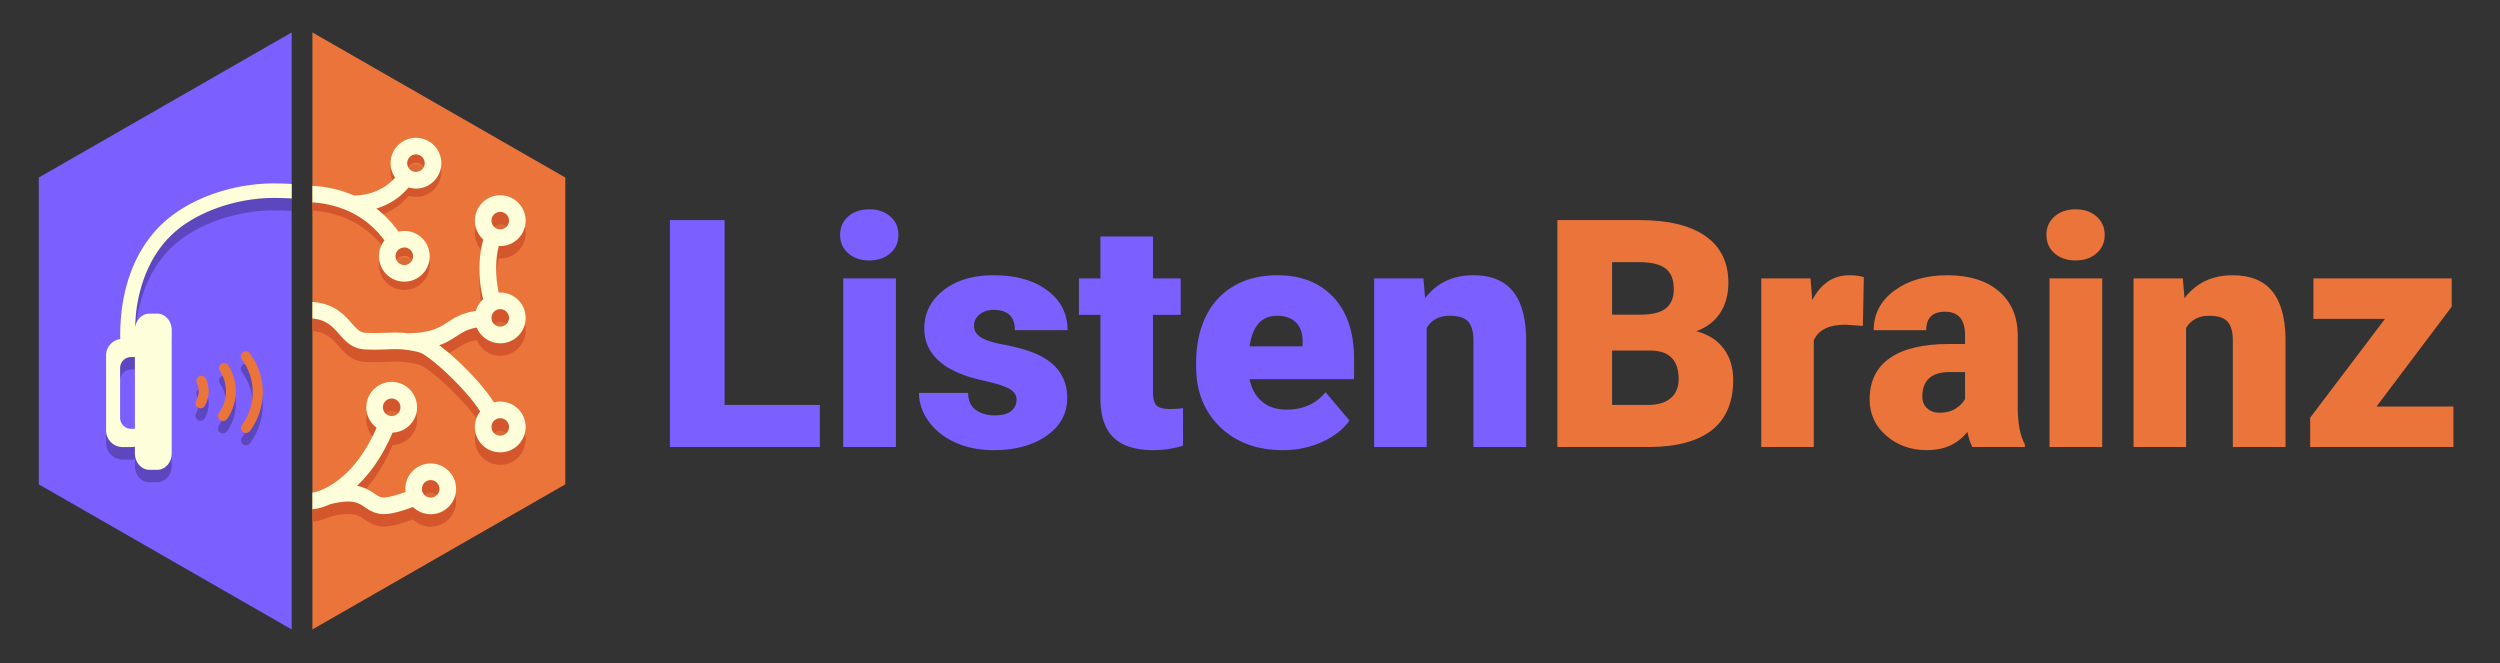 <svg xmlns="http://www.w3.org/2000/svg" xmlns:xlink="http://www.w3.org/1999/xlink" width="603" height="160"><rect width="100%" height="100%" fill="#333333" stroke="none"/><path fill="#EB743B" d="M75.354 7.823v144l61-35v-74z"/><path fill="#7c5fff" d="m70.354 7.823-61 35v74l61 35z"/><g opacity=".07"><defs><path id="a" d="M75.354 33.239h51.433v90.792H75.354z"/></defs><clipPath id="b"><use xlink:href="#a" overflow="visible"/></clipPath><path d="M92.657 99.557a2.1 2.1 0 0 1 1.819-1.03c.378 0 .752.104 1.078.297a2.12 2.12 0 0 1 .735 2.898 2.097 2.097 0 0 1-1.817 1.032c-.379 0-.755-.105-1.084-.301a2.092 2.092 0 0 1-.964-1.294 2.1 2.1 0 0 1 .233-1.602m12.602 22.362a2.121 2.121 0 0 1-2.981-.225 2.116 2.116 0 0 1 .231-2.981 2.08 2.08 0 0 1 1.373-.512 2.117 2.117 0 0 1 2.109 2.278 2.086 2.086 0 0 1-.732 1.44M95.734 63.08a2.128 2.128 0 0 1 2.916-.656 2.12 2.12 0 0 1 .66 2.919 2.115 2.115 0 0 1-2.919.661 2.128 2.128 0 0 1-.657-2.924m6.379-20.187c-.6.951-1.937 1.271-2.912.653l-.096-.062a2.107 2.107 0 0 1-.557-2.851 2.093 2.093 0 0 1 1.784-.98 2.11 2.11 0 0 1 1.781 3.24m16.767 11.598a2.096 2.096 0 0 1 1.783-.98c.4 0 .79.113 1.125.325.481.304.813.775.937 1.33a2.08 2.08 0 0 1-.28 1.584c-.597.951-1.938 1.273-2.912.653l-.093-.062a2.105 2.105 0 0 1-.56-2.85m0 23.463a2.096 2.096 0 0 1 1.783-.98c.4 0 .79.112 1.125.326.481.304.813.774.937 1.329a2.083 2.083 0 0 1-.28 1.585c-.597.95-1.938 1.271-2.912.652l-.093-.062a2.105 2.105 0 0 1-.56-2.85m0 26.303a2.099 2.099 0 0 1 1.783-.98c.4 0 .79.113 1.125.326.481.304.813.775.937 1.33a2.08 2.08 0 0 1-.28 1.584c-.597.951-1.938 1.271-2.912.653l-.093-.062a2.107 2.107 0 0 1-.56-2.851" clip-path="url(#b)"/><path d="M108.53 113.927a6.11 6.11 0 0 0-8.631-.662 6.12 6.12 0 0 0-2.087 5.396c-1.949.701-4.258 1.366-5.328 1.332-.822-.043-1.302-.345-2.224-.971-1.172-.795-2.418-1.512-4.149-1.847 2.936-2.761 6.009-6.83 8.584-12.834a6.15 6.15 0 0 0 5.039-2.972c1.724-2.896.773-6.659-2.124-8.394a6.133 6.133 0 0 0-3.134-.864 6.154 6.154 0 0 0-5.261 2.986 6.079 6.079 0 0 0-.678 4.636 6.075 6.075 0 0 0 2.302 3.429c-4.053 9.218-9.219 13.08-12.565 14.685a2.016 2.016 0 0 0-.361.168c-1.186.531-2.05.704-2.558.808v4c.275-.03 1.884-.118 4.247-1.192 5.347-1.357 6.839-.354 8.407.709 1.021.692 2.291 1.554 4.263 1.655.099.006.204.009.308.009 2.11 0 5.172-1.022 7.021-1.723a6.132 6.132 0 0 0 4.285 1.75 6.112 6.112 0 0 0 3.983-1.476 6.072 6.072 0 0 0 2.119-4.176 6.072 6.072 0 0 0-1.458-4.452M92.657 97.151a2.114 2.114 0 0 1 3.632 2.165 2.097 2.097 0 0 1-1.817 1.032c-.379 0-.755-.105-1.084-.301a2.092 2.092 0 0 1-.964-1.294 2.101 2.101 0 0 1 .233-1.602m12.602 22.363a2.121 2.121 0 0 1-2.981-.225 2.116 2.116 0 0 1 .231-2.981 2.08 2.08 0 0 1 1.373-.512 2.117 2.117 0 0 1 2.109 2.278 2.086 2.086 0 0 1-.732 1.44m1.045-81.487a6.088 6.088 0 0 0-2.708-3.844 6.12 6.12 0 0 0-3.264-.944 6.076 6.076 0 0 0-5.174 2.85 6.108 6.108 0 0 0 .144 6.758c-3.646 4.124-8.707 4.314-9.943 4.293-3.692-1.604-7.234-2.164-10.005-2.317v3.996c2.442.144 5.553.686 8.748 2.136.005.002.01.002.015.005 3.445 1.562 6.334 3.927 8.607 7.041a6.364 6.364 0 0 0-.381.538c-1.796 2.854-.943 6.643 1.903 8.444.98.622 2.111.951 3.269.951a6.105 6.105 0 0 0 5.183-2.851c1.806-2.851.951-6.642-1.908-8.453-1.384-.872-3.092-1.114-4.667-.755-1.538-2.155-3.323-4.017-5.345-5.567 2.517-.778 5.401-2.268 7.78-5.095a6.18 6.18 0 0 0 1.77.266 6.08 6.08 0 0 0 5.172-2.848 6.053 6.053 0 0 0 .804-4.604m-10.57 22.647a2.128 2.128 0 0 1 2.916-.656 2.12 2.12 0 0 1 .66 2.919 2.115 2.115 0 0 1-2.919.661 2.128 2.128 0 0 1-.657-2.924m6.379-20.187c-.6.951-1.937 1.271-2.912.653l-.096-.062a2.107 2.107 0 0 1-.557-2.851 2.093 2.093 0 0 1 1.784-.98 2.11 2.11 0 0 1 1.781 3.24" clip-path="url(#b)"/><path d="M115 79.011a6.036 6.036 0 0 0 2.11 2.649 6.098 6.098 0 0 0 3.55 1.14 6.083 6.083 0 0 0 5.173-2.848 6.064 6.064 0 0 0 .805-4.605 6.103 6.103 0 0 0-2.709-3.844 6.128 6.128 0 0 0-3.266-.944c-.125 0-.25.008-.375.018-.71-3.158-.919-7.769.035-11.265.113.011.225.024.337.024a6.08 6.08 0 0 0 5.173-2.848 6.062 6.062 0 0 0 .805-4.604 6.103 6.103 0 0 0-2.709-3.844 6.128 6.128 0 0 0-3.266-.944 6.079 6.079 0 0 0-5.173 2.85 6.104 6.104 0 0 0 1.025 7.764c.021.02.048.037.071.059-1.349 4.518-1.145 10.324-.036 14.417-.144.132-.294.254-.426.399a6.327 6.327 0 0 0-.634.825 6.2 6.2 0 0 0-.71 1.578c-3.371.488-5.198 1.671-6.824 2.729-2.035 1.324-3.961 2.572-9.636 2.666-1.963-.23-3.552-.178-5.29-.116-1.43.052-2.91.105-4.848.003-1.335-.071-2.104-.882-3.458-2.424-1.803-2.055-4.219-4.648-9.369-5.022v4c3.295.299 4.796 1.887 6.356 3.667 1.487 1.694 3.175 3.615 6.256 3.782 2.118.114 3.76.052 5.208.001 2.491-.092 4.453-.161 7.855.683 2.608.644 12.099 9.674 14.774 14.323-.109.142-.219.282-.314.434-1.743 2.755-1.026 6.385 1.62 8.251.072.052.151.104.283.191.981.621 2.11.948 3.267.948a6.081 6.081 0 0 0 5.173-2.849 6.06 6.06 0 0 0 .805-4.603 6.1 6.1 0 0 0-2.709-3.845 6.128 6.128 0 0 0-4.809-.749c-2.56-4.188-8.652-10.455-13.189-13.792 1.813-.628 3.05-1.436 4.212-2.188 1.427-.93 2.614-1.69 4.857-2.067m3.88-26.926a2.096 2.096 0 0 1 1.783-.98c.4 0 .79.113 1.125.325.481.304.813.775.937 1.33a2.08 2.08 0 0 1-.28 1.584c-.597.951-1.938 1.273-2.912.653l-.093-.062a2.105 2.105 0 0 1-.56-2.85m0 23.463a2.096 2.096 0 0 1 1.783-.98c.4 0 .79.112 1.125.326.481.304.813.774.937 1.329a2.083 2.083 0 0 1-.28 1.585c-.597.95-1.938 1.272-2.912.652l-.093-.062a2.105 2.105 0 0 1-.56-2.85m0 26.304a2.099 2.099 0 0 1 1.783-.98c.4 0 .79.113 1.125.326.481.304.813.775.937 1.33a2.08 2.08 0 0 1-.28 1.584c-.597.951-1.938 1.271-2.912.653l-.093-.062a2.107 2.107 0 0 1-.56-2.851" clip-path="url(#b)"/></g><path fill="#D3562C" d="M108.53 116.927a6.11 6.11 0 0 0-8.631-.662 6.12 6.12 0 0 0-2.087 5.396c-1.949.701-4.258 1.366-5.328 1.332-.822-.043-1.302-.345-2.224-.971-1.172-.795-2.418-1.512-4.149-1.847 2.936-2.761 6.009-6.83 8.584-12.834a6.15 6.15 0 0 0 5.039-2.972c1.724-2.896.773-6.659-2.124-8.394a6.133 6.133 0 0 0-3.134-.864 6.154 6.154 0 0 0-5.261 2.986 6.079 6.079 0 0 0-.678 4.636 6.075 6.075 0 0 0 2.302 3.429c-4.053 9.218-9.219 13.08-12.565 14.685a2.016 2.016 0 0 0-.361.168c-1.186.531-2.05.704-2.558.808v4c.275-.03 1.884-.118 4.247-1.192 5.347-1.357 6.839-.354 8.407.709 1.021.692 2.291 1.554 4.263 1.655.099.006.204.009.308.009 2.11 0 5.172-1.022 7.021-1.723a6.132 6.132 0 0 0 4.285 1.75 6.112 6.112 0 0 0 3.983-1.476 6.072 6.072 0 0 0 2.119-4.176 6.072 6.072 0 0 0-1.458-4.452m-15.873-16.776a2.114 2.114 0 0 1 3.632 2.165 2.097 2.097 0 0 1-1.817 1.032c-.379 0-.755-.105-1.084-.301a2.092 2.092 0 0 1-.964-1.294 2.101 2.101 0 0 1 .233-1.602m12.602 22.363a2.121 2.121 0 0 1-2.981-.225 2.116 2.116 0 0 1 .231-2.981 2.08 2.08 0 0 1 1.373-.512 2.117 2.117 0 0 1 2.109 2.278 2.086 2.086 0 0 1-.732 1.44m1.045-82.483a6.088 6.088 0 0 0-2.708-3.844 6.12 6.12 0 0 0-3.264-.944 6.076 6.076 0 0 0-5.174 2.85 6.108 6.108 0 0 0 .144 6.758c-3.646 4.124-8.707 4.314-9.943 4.293-3.692-1.604-7.234-2.164-10.005-2.317v3.996c2.442.144 5.553.686 8.748 2.136.005.002.01.002.015.005 3.445 1.562 6.334 3.927 8.607 7.041a6.206 6.206 0 0 0-.381.538c-1.796 2.854-.943 6.643 1.903 8.444.98.622 2.111.951 3.269.951a6.105 6.105 0 0 0 5.183-2.851c1.806-2.851.951-6.642-1.908-8.453-1.384-.872-3.092-1.114-4.667-.755-1.538-2.155-3.323-4.017-5.345-5.567 2.517-.778 5.401-2.268 7.78-5.095a6.18 6.18 0 0 0 1.77.266 6.08 6.08 0 0 0 5.172-2.849 6.05 6.05 0 0 0 .804-4.603m-10.57 22.647a2.128 2.128 0 0 1 2.916-.656 2.12 2.12 0 0 1 .66 2.919 2.115 2.115 0 0 1-2.919.661 2.128 2.128 0 0 1-.657-2.924m6.379-20.187c-.6.951-1.937 1.271-2.912.653l-.096-.062a2.107 2.107 0 0 1-.557-2.851 2.093 2.093 0 0 1 1.784-.98 2.11 2.11 0 0 1 1.781 3.24"/><path fill="#D3562C" d="M115 82.011a6.036 6.036 0 0 0 2.11 2.649 6.098 6.098 0 0 0 3.55 1.14 6.081 6.081 0 0 0 5.173-2.849 6.063 6.063 0 0 0 .805-4.604 6.103 6.103 0 0 0-2.709-3.844 6.128 6.128 0 0 0-3.266-.944c-.125 0-.25.008-.375.018-.71-3.158-.919-7.769.035-11.265.113.011.225.024.337.024a6.08 6.08 0 0 0 5.173-2.848 6.062 6.062 0 0 0 .805-4.604 6.103 6.103 0 0 0-2.709-3.844 6.128 6.128 0 0 0-3.266-.944 6.079 6.079 0 0 0-5.173 2.85 6.104 6.104 0 0 0 1.025 7.764c.021.02.048.037.071.059-1.349 4.518-1.145 10.324-.036 14.417-.144.132-.294.254-.426.399a6.327 6.327 0 0 0-.634.825 6.2 6.2 0 0 0-.71 1.578c-3.371.488-5.198 1.671-6.824 2.729-2.035 1.323-3.961 2.571-9.636 2.665-1.963-.23-3.552-.178-5.29-.116-1.43.052-2.91.105-4.848.003-1.335-.071-2.104-.882-3.458-2.424-1.803-2.055-4.219-4.648-9.369-5.022v4c3.295.298 4.796 1.887 6.356 3.667 1.487 1.694 3.175 3.615 6.256 3.782 2.118.114 3.76.052 5.208.001 2.491-.092 4.453-.161 7.855.683 2.608.644 12.099 9.674 14.774 14.323-.109.142-.219.282-.314.434-1.743 2.755-1.026 6.385 1.62 8.251.072.052.151.104.283.191.981.621 2.11.948 3.267.948a6.081 6.081 0 0 0 5.173-2.849 6.06 6.06 0 0 0 .805-4.603 6.1 6.1 0 0 0-2.709-3.845 6.128 6.128 0 0 0-4.809-.749c-2.56-4.188-8.652-10.455-13.189-13.792 1.813-.628 3.05-1.436 4.212-2.188 1.427-.929 2.614-1.689 4.857-2.066m3.88-26.926a2.096 2.096 0 0 1 1.783-.98c.4 0 .79.113 1.125.325.481.304.813.775.937 1.33a2.08 2.08 0 0 1-.28 1.584c-.597.951-1.938 1.273-2.912.653l-.093-.062a2.105 2.105 0 0 1-.56-2.85m0 23.463a2.096 2.096 0 0 1 1.783-.98c.4 0 .79.112 1.125.326.481.304.813.774.937 1.329a2.084 2.084 0 0 1-.28 1.585c-.597.95-1.938 1.271-2.912.652l-.093-.062a2.105 2.105 0 0 1-.56-2.85m0 26.304a2.099 2.099 0 0 1 1.783-.98c.4 0 .79.113 1.125.326.481.304.813.775.937 1.33a2.08 2.08 0 0 1-.28 1.584c-.597.951-1.938 1.271-2.912.653l-.093-.062a2.107 2.107 0 0 1-.56-2.851"/><path fill="#FFFEDB" d="M108.53 113.927a6.11 6.11 0 0 0-8.631-.662 6.12 6.12 0 0 0-2.087 5.396c-1.949.701-4.258 1.366-5.328 1.332-.822-.043-1.302-.345-2.224-.971-1.172-.795-2.418-1.512-4.149-1.847 2.936-2.761 6.009-6.83 8.584-12.834a6.15 6.15 0 0 0 5.039-2.972c1.724-2.896.773-6.659-2.124-8.394a6.133 6.133 0 0 0-3.134-.864 6.154 6.154 0 0 0-5.261 2.986 6.079 6.079 0 0 0-.678 4.636 6.075 6.075 0 0 0 2.302 3.429c-4.053 9.218-9.219 13.08-12.565 14.685a2.016 2.016 0 0 0-.361.168c-1.186.531-2.05.704-2.558.808v4c.275-.03 1.884-.118 4.247-1.192 5.347-1.357 6.839-.354 8.407.709 1.021.692 2.291 1.554 4.263 1.655.099.006.204.009.308.009 2.11 0 5.172-1.022 7.021-1.723a6.132 6.132 0 0 0 4.285 1.75 6.112 6.112 0 0 0 3.983-1.476 6.072 6.072 0 0 0 2.119-4.176 6.072 6.072 0 0 0-1.458-4.452M92.657 97.151a2.114 2.114 0 0 1 3.632 2.165 2.097 2.097 0 0 1-1.817 1.032c-.379 0-.755-.105-1.084-.301a2.092 2.092 0 0 1-.964-1.294 2.101 2.101 0 0 1 .233-1.602m12.602 22.363a2.121 2.121 0 0 1-2.981-.225 2.116 2.116 0 0 1 .231-2.981 2.08 2.08 0 0 1 1.373-.512 2.117 2.117 0 0 1 2.109 2.278 2.086 2.086 0 0 1-.732 1.44m1.045-81.487a6.088 6.088 0 0 0-2.708-3.844 6.12 6.12 0 0 0-3.264-.944 6.076 6.076 0 0 0-5.174 2.85 6.108 6.108 0 0 0 .144 6.758c-3.646 4.124-8.707 4.314-9.943 4.293-3.692-1.604-7.234-2.164-10.005-2.317v3.996c2.442.144 5.553.686 8.748 2.136.005.002.01.002.015.005 3.445 1.562 6.334 3.927 8.607 7.041a6.364 6.364 0 0 0-.381.538c-1.796 2.854-.943 6.643 1.903 8.444.98.622 2.111.951 3.269.951a6.105 6.105 0 0 0 5.183-2.851c1.806-2.851.951-6.642-1.908-8.453-1.384-.872-3.092-1.114-4.667-.755-1.538-2.155-3.323-4.017-5.345-5.567 2.517-.778 5.401-2.268 7.78-5.095a6.18 6.18 0 0 0 1.77.266 6.08 6.08 0 0 0 5.172-2.848 6.053 6.053 0 0 0 .804-4.604m-10.57 22.647a2.128 2.128 0 0 1 2.916-.656 2.12 2.12 0 0 1 .66 2.919 2.115 2.115 0 0 1-2.919.661 2.128 2.128 0 0 1-.657-2.924m6.379-20.187c-.6.951-1.937 1.271-2.912.653l-.096-.062a2.107 2.107 0 0 1-.557-2.851 2.093 2.093 0 0 1 1.784-.98 2.11 2.11 0 0 1 1.781 3.24"/><path fill="#FFFEDB" d="M115 79.011a6.036 6.036 0 0 0 2.11 2.649 6.098 6.098 0 0 0 3.55 1.14 6.083 6.083 0 0 0 5.173-2.848 6.064 6.064 0 0 0 .805-4.605 6.103 6.103 0 0 0-2.709-3.844 6.128 6.128 0 0 0-3.266-.944c-.125 0-.25.008-.375.018-.71-3.158-.919-7.769.035-11.265.113.011.225.024.337.024a6.08 6.08 0 0 0 5.173-2.848 6.062 6.062 0 0 0 .805-4.604 6.103 6.103 0 0 0-2.709-3.844 6.128 6.128 0 0 0-3.266-.944 6.079 6.079 0 0 0-5.173 2.85 6.104 6.104 0 0 0 1.025 7.764c.021.02.048.037.071.059-1.349 4.518-1.145 10.324-.036 14.417-.144.132-.294.254-.426.399a6.327 6.327 0 0 0-.634.825 6.2 6.2 0 0 0-.71 1.578c-3.371.488-5.198 1.671-6.824 2.729-2.035 1.324-3.961 2.572-9.636 2.666-1.963-.23-3.552-.178-5.29-.116-1.43.052-2.91.105-4.848.003-1.335-.071-2.104-.882-3.458-2.424-1.803-2.055-4.219-4.648-9.369-5.022v4c3.295.299 4.796 1.887 6.356 3.667 1.487 1.694 3.175 3.615 6.256 3.782 2.118.114 3.76.052 5.208.001 2.491-.092 4.453-.161 7.855.683 2.608.644 12.099 9.674 14.774 14.323-.109.142-.219.282-.314.434-1.743 2.755-1.026 6.385 1.62 8.251.072.052.151.104.283.191.981.621 2.11.948 3.267.948a6.081 6.081 0 0 0 5.173-2.849 6.06 6.06 0 0 0 .805-4.603 6.1 6.1 0 0 0-2.709-3.845 6.128 6.128 0 0 0-4.809-.749c-2.56-4.188-8.652-10.455-13.189-13.792 1.813-.628 3.05-1.436 4.212-2.188 1.427-.93 2.614-1.69 4.857-2.067m3.88-26.926a2.096 2.096 0 0 1 1.783-.98c.4 0 .79.113 1.125.325.481.304.813.775.937 1.33a2.08 2.08 0 0 1-.28 1.584c-.597.951-1.938 1.273-2.912.653l-.093-.062a2.105 2.105 0 0 1-.56-2.85m0 23.463a2.096 2.096 0 0 1 1.783-.98c.4 0 .79.112 1.125.326.481.304.813.774.937 1.329a2.083 2.083 0 0 1-.28 1.585c-.597.95-1.938 1.272-2.912.652l-.093-.062a2.105 2.105 0 0 1-.56-2.85m0 26.304a2.099 2.099 0 0 1 1.783-.98c.4 0 .79.113 1.125.326.481.304.813.775.937 1.33a2.08 2.08 0 0 1-.28 1.584c-.597.951-1.938 1.271-2.912.653l-.093-.062a2.107 2.107 0 0 1-.56-2.851"/><path d="M53.783 104.537c-.239 0-.48-.072-.691-.219a1.21 1.21 0 0 1-.29-1.684c.273-.387.519-.799.73-1.227a9.028 9.028 0 0 0-.501-8.961 1.208 1.208 0 1 1 2.032-1.307c2.176 3.389 2.42 7.736.633 11.34a11.833 11.833 0 0 1-.92 1.547 1.204 1.204 0 0 1-.993.511m5.556 2.877a1.207 1.207 0 0 1-.968-1.922c.453-.615.854-1.279 1.198-1.973a13.243 13.243 0 0 0-1.251-13.846 1.207 1.207 0 1 1 1.937-1.441 15.643 15.643 0 0 1 1.478 16.357c-.404.818-.88 1.604-1.414 2.33a1.213 1.213 0 0 1-.98.495m-10.994-5.928a1.21 1.21 0 0 1-1.045-1.802 4.802 4.802 0 0 0 .18-4.369 1.208 1.208 0 0 1 2.193-1.01 7.22 7.22 0 0 1-.271 6.57 1.209 1.209 0 0 1-1.057.611" opacity=".25"/><path fill="#EB743B" d="M53.783 101.537c-.239 0-.48-.072-.691-.219a1.21 1.21 0 0 1-.29-1.684c.273-.387.519-.799.73-1.227a9.028 9.028 0 0 0-.501-8.961 1.208 1.208 0 1 1 2.032-1.307c2.176 3.389 2.42 7.736.633 11.34a11.833 11.833 0 0 1-.92 1.547 1.204 1.204 0 0 1-.993.511m5.556 2.877a1.207 1.207 0 0 1-.968-1.922c.453-.615.854-1.279 1.198-1.973a13.243 13.243 0 0 0-1.251-13.846 1.207 1.207 0 1 1 1.937-1.441 15.643 15.643 0 0 1 1.478 16.357c-.404.818-.88 1.604-1.414 2.33a1.213 1.213 0 0 1-.98.495m-10.994-5.928a1.21 1.21 0 0 1-1.045-1.802 4.802 4.802 0 0 0 .18-4.369 1.208 1.208 0 0 1 2.193-1.01 7.22 7.22 0 0 1-.271 6.57 1.209 1.209 0 0 1-1.057.611"/><path d="M66.082 47.24c-10.12 0-20.365 3.656-26.736 9.543-6.886 6.361-10.521 16.245-10.348 27.989a3.99 3.99 0 0 0-3.41 3.941v18.119a4 4 0 0 0 4 4h2.033c.316 0 .619-.047.914-.115v1.602c0 2.209 1.565 4 3.495 4h1.898c1.93 0 3.495-1.791 3.495-4V82.65c0-2.209-1.565-4-3.495-4H36.03c-1.717 0-3.138 1.42-3.432 3.288.065-1.855.204-3.652.435-5.096 1.154-7.232 4.119-13.268 8.688-17.488 5.664-5.232 15.226-8.613 24.361-8.613 1.042 0 3.241.043 4.277.143v-3.49c-1.2-.117-3.163-.154-4.277-.154zm-34.459 59.188a2.652 2.652 0 0 1-2.651-2.65v-12.01a2.651 2.651 0 0 1 2.651-2.652h.913v17.312h-.913z" opacity=".25"/><path fill="#FFFEDB" d="M66.082 44.24c-10.12 0-20.365 3.656-26.736 9.543-6.886 6.361-10.521 16.245-10.348 27.989a3.99 3.99 0 0 0-3.41 3.941v18.119a4 4 0 0 0 4 4h2.033c.316 0 .619-.047.914-.115v1.602c0 2.209 1.565 4 3.495 4h1.898c1.93 0 3.495-1.791 3.495-4V79.65c0-2.209-1.565-4-3.495-4H36.03c-1.717 0-3.138 1.42-3.432 3.287.065-1.854.204-3.651.435-5.096 1.154-7.232 4.119-13.268 8.688-17.488 5.664-5.232 15.226-8.613 24.361-8.613 1.042 0 3.241.043 4.277.143v-3.49c-1.2-.116-3.163-.153-4.277-.153zm-34.459 59.188a2.652 2.652 0 0 1-2.651-2.65v-12.01a2.651 2.651 0 0 1 2.651-2.652h.913v17.312h-.913z"/><path fill="#7c5fff" d="M174.775 97.672h22.972v10.151h-36.169V53.081h13.197v44.591zm27.86-41.019c0-1.805.651-3.283 1.955-4.437 1.303-1.153 2.995-1.729 5.076-1.729 2.08 0 3.772.577 5.076 1.729 1.303 1.153 1.955 2.632 1.955 4.437s-.652 3.284-1.955 4.437c-1.304 1.153-2.996 1.729-5.076 1.729-2.081 0-3.772-.576-5.076-1.729-1.304-1.153-1.955-2.632-1.955-4.437zm13.46 51.17h-12.708v-40.68h12.708v40.68zm29.1-11.429c0-1.077-.564-1.942-1.692-2.594-1.128-.652-3.271-1.329-6.429-2.031-3.158-.701-5.765-1.622-7.82-2.763-2.056-1.141-3.622-2.525-4.7-4.155-1.078-1.629-1.617-3.496-1.617-5.602 0-3.734 1.542-6.811 4.625-9.23 3.083-2.418 7.118-3.628 12.106-3.628 5.364 0 9.675 1.216 12.934 3.647 3.258 2.432 4.888 5.627 4.888 9.587h-12.708c0-3.258-1.717-4.888-5.151-4.888-1.329 0-2.444.37-3.346 1.109s-1.354 1.661-1.354 2.763c0 1.128.551 2.042 1.654 2.745 1.103.702 2.863 1.278 5.282 1.729s4.543.99 6.373 1.616c6.116 2.105 9.174 5.879 9.174 11.317 0 3.71-1.648 6.729-4.944 9.062-3.296 2.33-7.563 3.496-12.802 3.496-3.484 0-6.592-.627-9.324-1.88s-4.863-2.957-6.392-5.113c-1.529-2.155-2.293-4.424-2.293-6.806h11.843c.05 1.881.677 3.253 1.88 4.117 1.203.865 2.745 1.297 4.625 1.297 1.729 0 3.027-.351 3.891-1.053.865-.699 1.297-1.615 1.297-2.742zm32.898-39.365v10.114h6.692v8.798h-6.692v18.611c0 1.528.275 2.594.827 3.195.551.602 1.642.902 3.271.902 1.253 0 2.306-.075 3.158-.226v9.062a23.38 23.38 0 0 1-7.144 1.09c-4.361 0-7.583-1.027-9.663-3.083-2.081-2.055-3.121-5.176-3.121-9.362V75.94h-5.188v-8.798h5.188V57.029h12.672zm31.356 51.546c-6.24 0-11.292-1.861-15.151-5.583-3.86-3.723-5.79-8.566-5.79-14.532v-1.053c0-4.16.771-7.832 2.312-11.016 1.542-3.183 3.791-5.646 6.749-7.388 2.958-1.742 6.466-2.613 10.527-2.613 5.715 0 10.227 1.773 13.535 5.32s4.963 8.49 4.963 14.832v4.925h-25.189c.451 2.281 1.441 4.074 2.971 5.377 1.527 1.304 3.508 1.955 5.939 1.955 4.01 0 7.145-1.403 9.4-4.211l5.789 6.843c-1.578 2.181-3.816 3.917-6.711 5.207-2.895 1.292-6.01 1.937-9.344 1.937zm-1.428-32.409c-3.711 0-5.916 2.457-6.617 7.369h12.783v-.978c.049-2.03-.465-3.603-1.541-4.719-1.078-1.114-2.621-1.672-4.625-1.672zm35.304-9.023.414 4.775c2.807-3.685 6.679-5.527 11.617-5.527 4.235 0 7.4 1.266 9.493 3.797 2.093 2.532 3.177 6.342 3.253 11.43v26.205h-12.709v-25.68c0-2.055-.413-3.565-1.24-4.53-.827-.964-2.331-1.447-4.512-1.447-2.481 0-4.324.978-5.527 2.933v28.725h-12.67V67.143h11.881z"/><path fill="#EB743B" d="M375.638 107.823V53.081h19.663c7.044 0 12.401 1.291 16.073 3.873 3.672 2.582 5.509 6.329 5.509 11.242 0 2.833-.652 5.251-1.955 7.256-1.304 2.005-3.222 3.484-5.753 4.437 2.857.752 5.051 2.156 6.579 4.21 1.529 2.056 2.294 4.562 2.294 7.52 0 5.364-1.698 9.394-5.095 12.088-3.396 2.695-8.428 4.067-15.096 4.117h-22.219zm13.196-31.92h6.881c2.882-.025 4.938-.553 6.166-1.584 1.228-1.03 1.842-2.551 1.842-4.562 0-2.313-.664-3.979-1.992-4.997-1.329-1.018-3.472-1.527-6.43-1.527h-6.467v12.67zm0 8.647v13.122h8.648c2.381 0 4.211-.545 5.488-1.636 1.279-1.09 1.918-2.625 1.918-4.605 0-4.562-2.269-6.855-6.805-6.881h-9.249zm60.494-5.94-4.173-.301c-3.985 0-6.542 1.253-7.67 3.76v25.754h-12.671v-40.68h11.881l.414 5.226c2.13-3.985 5.101-5.978 8.91-5.978 1.354 0 2.532.15 3.535.451l-.226 11.768zm26.406 29.213c-.451-.827-.853-2.043-1.203-3.646-2.331 2.932-5.59 4.398-9.775 4.398-3.835 0-7.094-1.159-9.775-3.478-2.683-2.318-4.023-5.232-4.023-8.741 0-4.412 1.63-7.746 4.889-10.002 3.258-2.256 7.995-3.383 14.211-3.383h3.91v-2.154c0-3.752-1.616-5.629-4.85-5.629-3.008 0-4.512 1.486-4.512 4.458h-12.67c0-3.93 1.673-7.123 5.019-9.576 3.347-2.454 7.614-3.681 12.802-3.681 5.189 0 9.287 1.266 12.295 3.797 3.008 2.532 4.549 6.003 4.625 10.415v18.01c.05 3.734.626 6.592 1.729 8.572v.639h-12.672zm-7.933-8.271c1.58 0 2.889-.338 3.93-1.016 1.04-.676 1.785-1.44 2.236-2.293v-6.504h-3.684c-4.412 0-6.617 1.979-6.617 5.939 0 1.153.388 2.087 1.165 2.802.776.714 1.767 1.072 2.97 1.072zm25.793-42.899c0-1.805.651-3.283 1.955-4.437 1.303-1.153 2.995-1.729 5.076-1.729 2.08 0 3.771.577 5.075 1.729 1.303 1.153 1.955 2.632 1.955 4.437s-.652 3.284-1.955 4.437c-1.304 1.153-2.995 1.729-5.075 1.729-2.081 0-3.773-.576-5.076-1.729-1.304-1.153-1.955-2.632-1.955-4.437zm13.46 51.17h-12.708v-40.68h12.708v40.68zm19.438-40.68.414 4.775c2.807-3.685 6.679-5.527 11.617-5.527 4.235 0 7.4 1.266 9.493 3.797 2.093 2.532 3.177 6.342 3.253 11.43v26.205H538.56v-25.68c0-2.055-.413-3.565-1.24-4.53-.827-.964-2.331-1.447-4.512-1.447-2.481 0-4.324.978-5.527 2.933v28.725h-12.67V67.143h11.881zm46.735 30.905h18.535v9.775H557.21v-7.068l18.047-23.837H558v-9.775h33.349v6.843l-18.122 24.062z"/></svg>